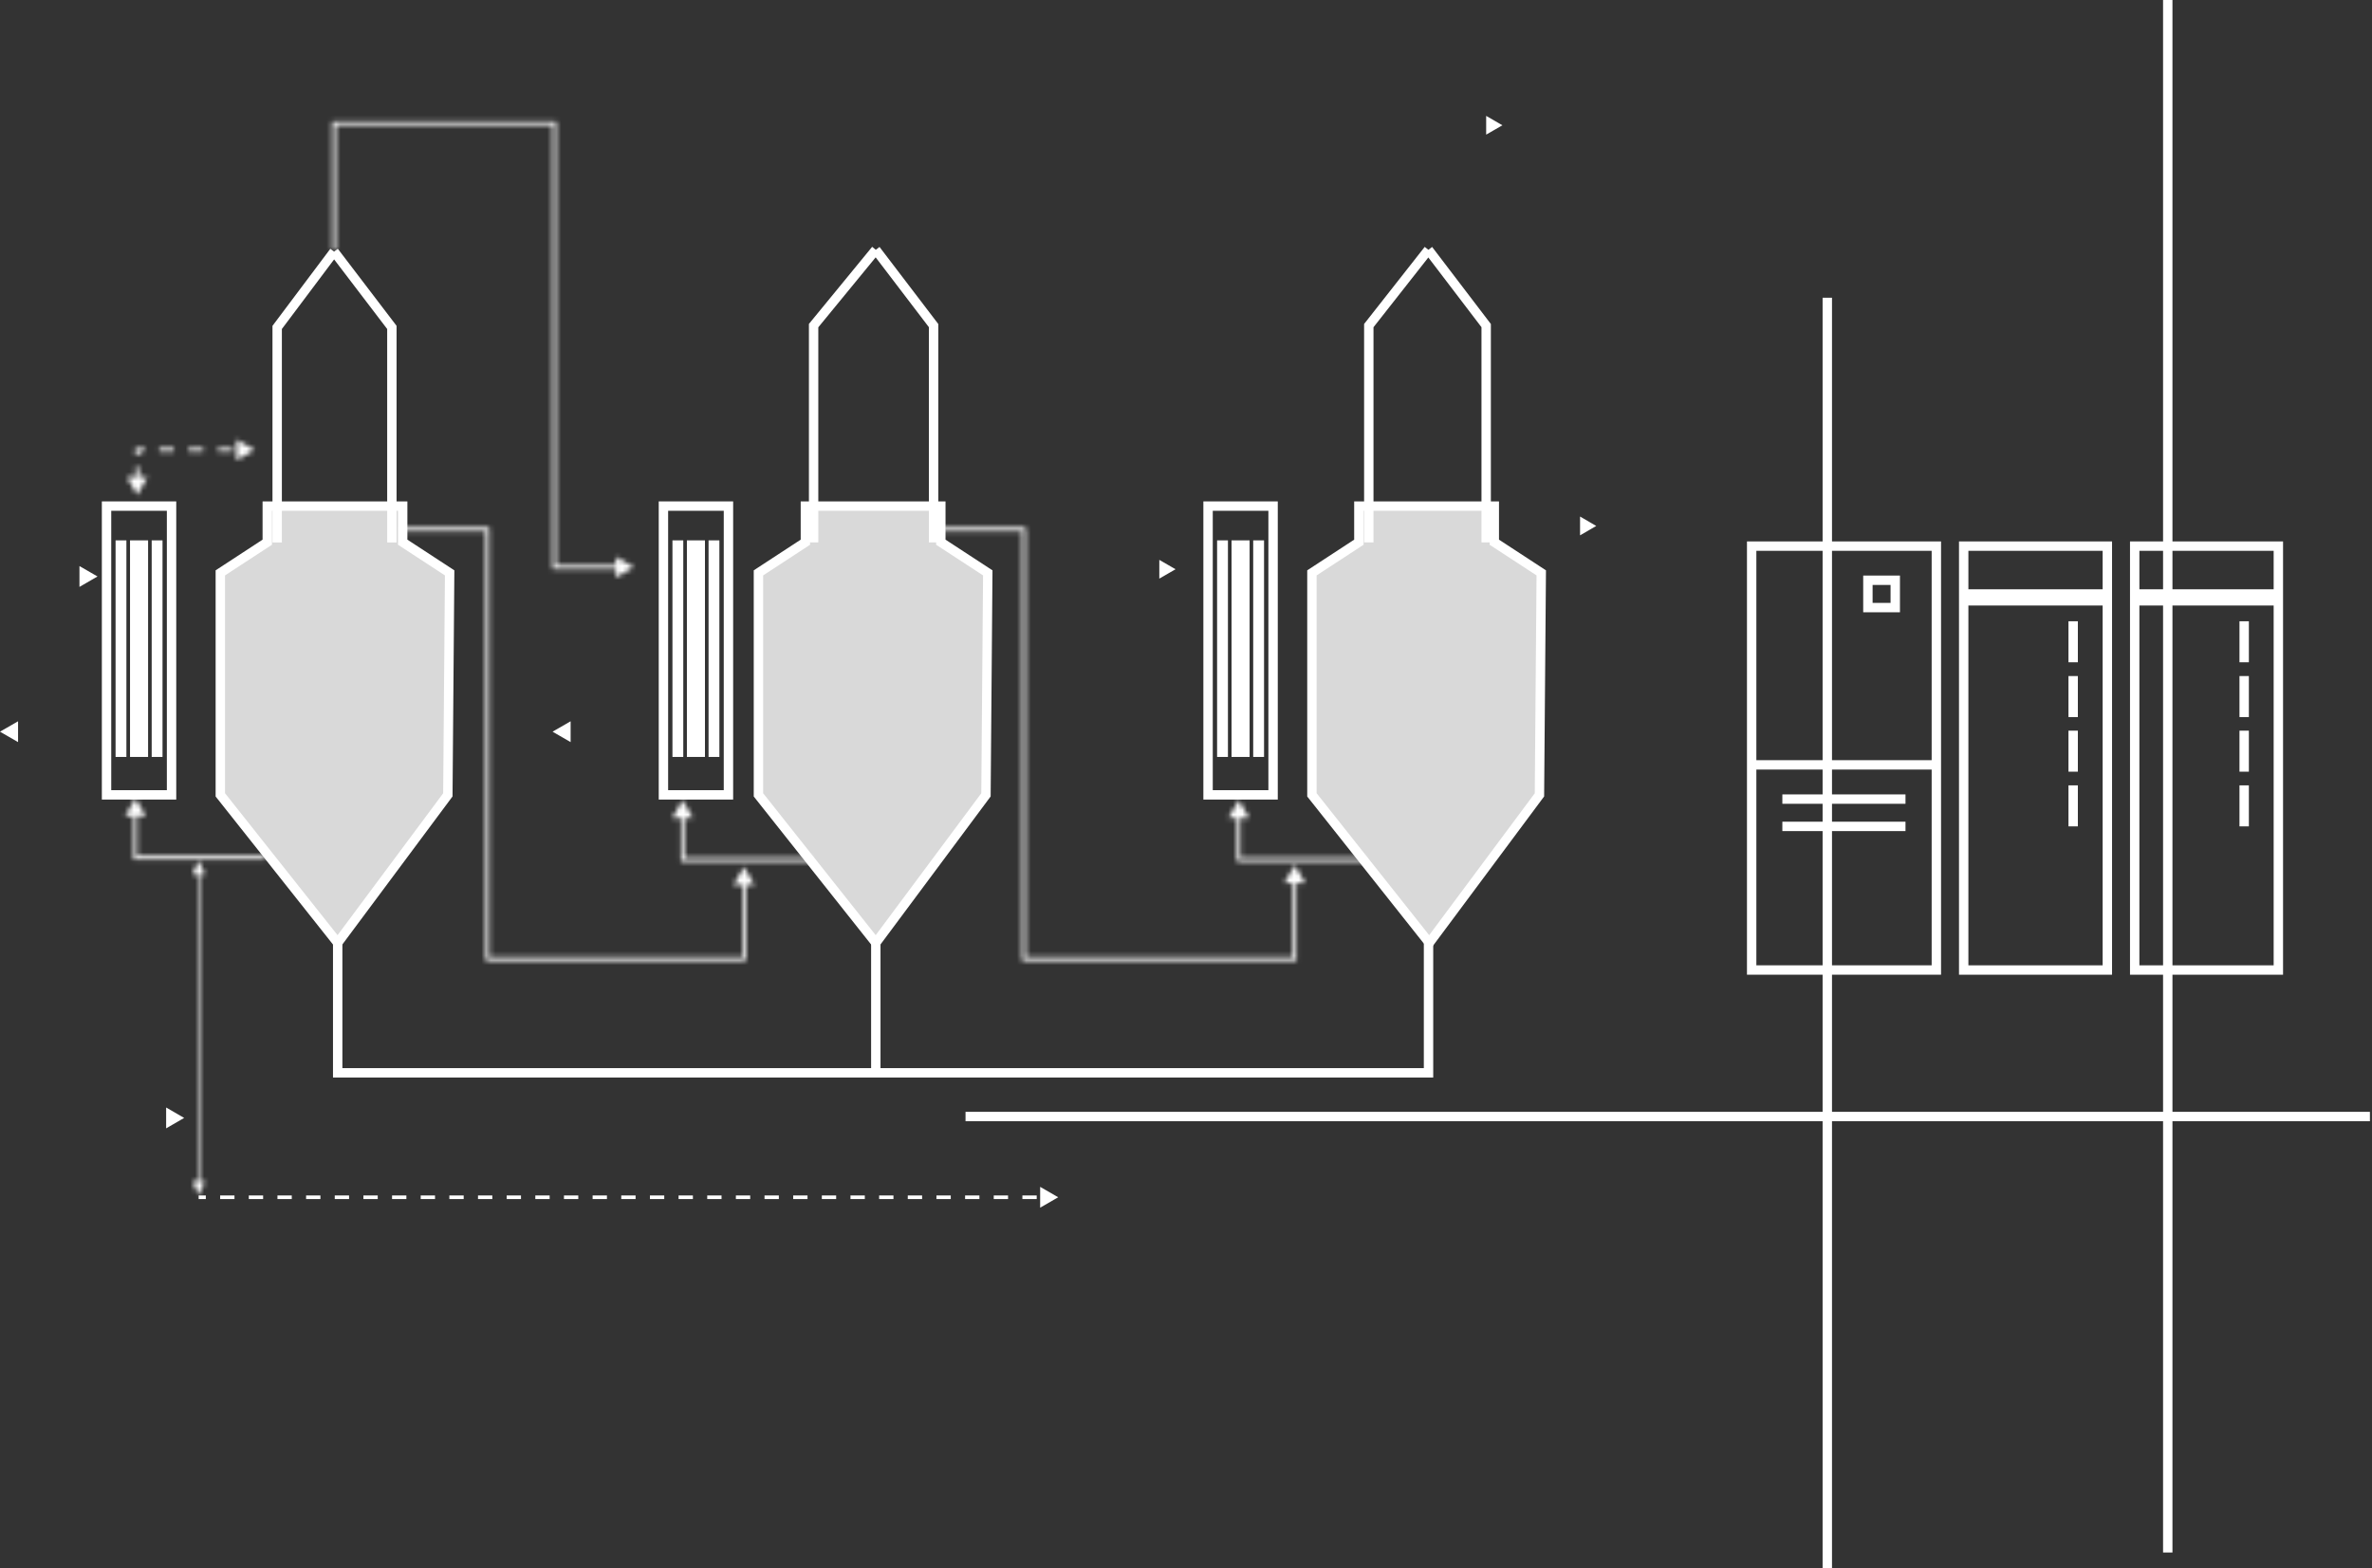<svg width="505" height="334" viewBox="0 0 505 334" fill="none" xmlns="http://www.w3.org/2000/svg">
<rect x="0" y="0" width="505" height="334" fill="#333333" stroke="none"/>
<path d="M205.562 237.764H504.555M461.517 0V330.605M389.034 63.402V334" stroke="white" stroke-width="2" stroke-miterlimit="10"/>
<path d="M441.378 167.242V175.976M441.378 155.595V164.329M441.378 143.966V152.702M441.378 132.3V141.034M477.785 167.242V175.976M477.785 155.595V164.329M477.785 143.966V152.702M477.785 132.3V141.034M379.466 175.981H405.68M379.466 170.167H405.68M372.188 162.88H411.511M418.071 116.297H448.656V126.489H418.071V116.297ZM418.071 127.944H448.656V206.566H418.071V127.944ZM454.478 116.297H485.063V126.489H454.478V116.297ZM454.478 127.944H485.063V206.566H454.478V127.944ZM397.677 123.564H403.501V129.386H397.677V123.564Z" stroke="white" stroke-width="2"/>
<path d="M372.93 116.297H412.251V206.563H372.93V116.297Z" stroke="white" stroke-width="2"/>
<path d="M225.294 254.957L221.449 252.738V257.176L225.294 254.957ZM42.293 255.34H43.818V254.572H42.293V255.34ZM46.87 255.34H49.92V254.572H46.87V255.34ZM52.969 255.34H56.019V254.572H52.969V255.34ZM59.069 255.34H62.119V254.572H59.069V255.34ZM65.168 255.34H68.218V254.572H65.168V255.34ZM71.268 255.34H74.318V254.572H71.268V255.34ZM77.37 255.34H80.419V254.572H77.37V255.34ZM83.469 255.34H86.519V254.572H83.469V255.34ZM89.569 255.34H92.618V254.572H89.569V255.34ZM95.668 255.34H98.718V254.572H95.668V255.34ZM101.768 255.34H104.817V254.572H101.768V255.34ZM107.869 255.34H110.919V254.572H107.869V255.34ZM113.969 255.34H117.019V254.572H113.969V255.34ZM120.068 255.34H123.118V254.572H120.068V255.34ZM126.168 255.34H129.218V254.572H126.168V255.34ZM132.267 255.34H135.317V254.572H132.267V255.34ZM138.369 255.34H141.419V254.572H138.369V255.34ZM144.469 255.34H147.518V254.572H144.469V255.34ZM150.568 255.34H153.618V254.572H150.568V255.34ZM156.668 255.34H159.717V254.572H156.668V255.34ZM162.767 255.34H165.819V254.572H162.767V255.34ZM168.869 255.34H171.919V254.572H168.869V255.34ZM174.969 255.34H178.018V254.572H174.969V255.34ZM181.068 255.34H184.118V254.572H181.068V255.34ZM187.167 255.34H190.217V254.572H187.167V255.34ZM193.267 255.34H196.319V254.572H193.267V255.34ZM199.369 255.34H202.419V254.572H199.369V255.34ZM205.468 255.34H208.518V254.572H205.468V255.34ZM211.568 255.34H214.618V254.572H211.568V255.34ZM217.667 255.34H220.717V254.572H217.667V255.34Z" fill="white"/>
<path d="M171.468 115.46V107.773H200.303V115.46L210.298 121.993L209.913 169.266L186.462 200.784L161.473 169.266V121.993L171.468 115.46Z" fill="#D9D9D9" stroke="white" stroke-width="2"/>
<path d="M289.304 115.46V107.773H318.139V115.46L328.134 121.993L327.749 169.266L304.298 200.784L279.309 169.266V121.993L289.304 115.46Z" fill="#D9D9D9" stroke="white" stroke-width="2"/>
<path d="M56.902 115.46V107.773H85.734V115.46L95.73 121.993L95.347 169.266L71.894 200.784L46.906 169.266V121.993L56.902 115.46Z" fill="#D9D9D9" stroke="white" stroke-width="2"/>
<path d="M22.684 107.773H36.524V169.268H22.684V107.773Z" stroke="white" stroke-width="2"/>
<path d="M24.605 115.07H26.912V161.19H24.605V115.07ZM27.683 115.07H31.528V161.19H27.683V115.07ZM32.294 115.07H34.601V161.19H32.294V115.07Z" fill="white"/>
<path d="M141.246 107.773H155.087V169.268H141.246V107.773Z" stroke="white" stroke-width="2"/>
<path d="M143.164 115.07H145.471V161.19H143.164V115.07ZM146.241 115.07H150.087V161.19H146.241V115.07ZM150.853 115.07H153.159V161.19H150.853V115.07Z" fill="white"/>
<path d="M257.199 107.773H271.04V169.268H257.199V107.773Z" stroke="white" stroke-width="2"/>
<path d="M259.121 115.07H261.428V161.19H259.121V115.07ZM262.196 115.07H266.041V161.19H262.196V115.07ZM266.81 115.07H269.116V161.19H266.81V115.07Z" fill="white"/>
<mask id="path-14-inside-1_2566_218" fill="white">
<path d="M28.837 182.671H28.452V183.054H28.837V182.671ZM28.837 169.987L26.617 173.832H31.056L28.837 169.987ZM56.516 182.286H28.837V183.054H56.516V182.286ZM29.22 182.671V173.446H28.452V182.671H29.22ZM145.323 183.054H144.941V183.439H145.323V183.054ZM145.323 170.372L143.106 174.214H147.543L145.323 170.372ZM173.005 182.671H145.323V183.439H173.005V182.671ZM145.709 183.054V173.832H144.941V183.054H145.709ZM263.736 183.054H263.351V183.439H263.736V183.054ZM263.736 170.372L261.517 174.214H265.956L263.736 170.372ZM290.395 182.671H263.736V183.439H291.006L290.395 182.671ZM264.119 183.054V173.832H263.351V183.054H264.119ZM54.209 95.811L50.364 98.03V93.592L54.209 95.811ZM29.22 95.811H28.837V95.426H29.22V95.811ZM29.22 105.418L27 101.576H31.439L29.22 105.418ZM28.837 101.815V99.412H29.605V101.815H28.837ZM28.837 97.012V95.811H29.605V97.012H28.837ZM29.22 95.426H30.781V96.194H29.22V95.426ZM33.907 95.426H37.03V96.194H33.907V95.426ZM40.153 95.426H43.276V96.194H40.153V95.426ZM46.399 95.426H49.525V96.194H46.399V95.426ZM103.803 112.722H104.189V112.337H103.803V112.722ZM103.803 204.194H103.42V204.577H103.803V204.194ZM158.396 204.194V204.577H158.781V204.194H158.396ZM158.396 184.592L156.176 188.436H160.616L158.396 184.592ZM85.734 113.105H103.803V112.337H85.734V113.105ZM103.42 112.722V204.194H104.189V112.722H103.42ZM103.803 204.577H158.396V203.809H103.803V204.577ZM158.781 204.194V188.049H158.011V204.192L158.781 204.194ZM217.985 112.722H218.371V112.337H217.985V112.722ZM217.985 204.194H217.6V204.577H217.985V204.194ZM275.653 204.194V204.577H276.038V204.194H275.653ZM275.653 184.207L273.434 188.051H277.873L275.653 184.207ZM200.461 113.105H217.985V112.337H200.461V113.105ZM217.6 112.722V204.194H218.371V112.722H217.6ZM217.985 204.577H275.653V203.809H217.985V204.577ZM276.038 204.194V187.666H275.268V204.194H276.038ZM71.125 26.244V25.859H70.74V26.244H71.125ZM118.027 26.244H118.412V25.859H118.027V26.244ZM118.027 120.791H117.642V121.176H118.027V120.791ZM134.943 120.791L131.1 118.572V123.012L134.943 120.791ZM71.508 53.148V26.244H70.74V53.148H71.508ZM71.125 26.63H118.027V25.859H71.125V26.63ZM117.642 26.244V120.791H118.412V26.244H117.642ZM118.027 121.176H131.483V120.408H118.027V121.176Z"/>
</mask>
<path d="M28.837 182.671H30.837V180.671H28.837V182.671ZM28.452 183.054H26.452V185.054H28.452V183.054ZM28.837 169.987L30.569 168.987L28.837 165.988L27.105 168.987L28.837 169.987ZM26.617 173.832L24.885 172.832L23.153 175.832H26.617V173.832ZM31.056 173.832V175.832H34.521L32.788 172.831L31.056 173.832ZM56.516 182.286H58.516V180.286H56.516V182.286ZM28.837 182.286V180.286H26.837V182.286H28.837ZM56.516 183.054V185.054H58.516V183.054H56.516ZM29.22 182.671V184.671H31.22V182.671H29.22ZM29.22 173.446H31.22V171.446H29.22V173.446ZM28.452 173.446V171.446H26.452V173.446H28.452ZM145.323 183.054H147.323V181.054H145.323V183.054ZM144.941 183.439H142.941V185.439H144.941V183.439ZM145.323 170.372L147.055 169.372L145.323 166.373L143.591 169.373L145.323 170.372ZM143.106 174.214L141.374 173.215L139.643 176.214H143.106V174.214ZM147.543 174.214V176.214H151.008L149.275 173.214L147.543 174.214ZM173.005 182.671H175.005V180.671H173.005V182.671ZM145.323 182.671V180.671H143.323V182.671H145.323ZM173.005 183.439V185.439H175.005V183.439H173.005ZM145.709 183.054V185.054H147.709V183.054H145.709ZM145.709 173.832H147.709V171.832H145.709V173.832ZM144.941 173.832V171.832H142.941V173.832H144.941ZM263.736 183.054H265.736V181.054H263.736V183.054ZM263.351 183.439H261.351V185.439H263.351V183.439ZM263.736 170.372L265.468 169.372L263.736 166.374L262.005 169.372L263.736 170.372ZM261.517 174.214L259.785 173.214L258.051 176.214H261.517V174.214ZM265.956 174.214V176.214H269.421L267.688 173.214L265.956 174.214ZM290.395 182.671L291.961 181.426L291.36 180.671H290.395V182.671ZM263.736 182.671V180.671H261.736V182.671H263.736ZM291.006 183.439V185.439H295.151L292.571 182.194L291.006 183.439ZM264.119 183.054V185.054H266.119V183.054H264.119ZM264.119 173.832H266.119V171.832H264.119V173.832ZM263.351 173.832V171.832H261.351V173.832H263.351ZM54.209 95.811L55.209 97.543L58.211 95.811L55.209 94.079L54.209 95.811ZM50.364 98.03H48.364V101.493L51.364 99.762L50.364 98.03ZM50.364 93.592L51.364 91.86L48.364 90.129V93.592H50.364ZM29.22 95.811V97.811H31.22V95.811H29.22ZM28.837 95.426V93.426H26.837V95.426H28.837ZM29.22 105.418L27.488 106.419L29.22 109.416L30.951 106.419L29.22 105.418ZM27 101.576V99.576H23.535L25.268 102.577L27 101.576ZM31.439 101.576L33.171 102.577L34.905 99.576H31.439V101.576ZM28.837 101.815H26.837V103.815H28.837V101.815ZM28.837 99.412V97.412H26.837V99.412H28.837ZM29.605 99.412H31.605V97.412H29.605V99.412ZM29.605 101.815V103.815H31.605V101.815H29.605ZM28.837 97.012H26.837V99.012H28.837V97.012ZM29.605 95.811H31.605V93.811H29.605V95.811ZM29.605 97.012V99.012H31.605V97.012H29.605ZM30.781 95.426H32.781V93.426H30.781V95.426ZM30.781 96.194V98.194H32.781V96.194H30.781ZM29.22 96.194H27.22V98.194H29.22V96.194ZM33.907 95.426V93.426H31.907V95.426H33.907ZM37.03 95.426H39.03V93.426H37.03V95.426ZM37.03 96.194V98.194H39.03V96.194H37.03ZM33.907 96.194H31.907V98.194H33.907V96.194ZM40.153 95.426V93.426H38.153V95.426H40.153ZM43.276 95.426H45.276V93.426H43.276V95.426ZM43.276 96.194V98.194H45.276V96.194H43.276ZM40.153 96.194H38.153V98.194H40.153V96.194ZM46.399 95.426V93.426H44.399V95.426H46.399ZM49.525 95.426H51.525V93.426H49.525V95.426ZM49.525 96.194V98.194H51.525V96.194H49.525ZM46.399 96.194H44.399V98.194H46.399V96.194ZM103.803 112.722H101.803V114.722H103.803V112.722ZM104.189 112.337H106.189V110.337H104.189V112.337ZM103.803 204.194H105.803V202.194H103.803V204.194ZM103.42 204.577H101.42V206.577H103.42V204.577ZM158.396 204.194V202.194H156.396V204.194H158.396ZM158.781 204.577V206.577H160.781V204.577H158.781ZM158.396 184.592L160.128 183.592L158.396 180.592L156.664 183.592L158.396 184.592ZM156.176 188.436L154.444 187.436L152.712 190.436H156.176V188.436ZM160.616 188.436V190.436H164.08L162.348 187.436L160.616 188.436ZM85.734 113.105H83.734V115.105H85.734V113.105ZM103.803 113.105V115.105H105.803V113.105H103.803ZM85.734 112.337V110.337H83.734V112.337H85.734ZM103.42 112.722V110.722H101.42V112.722H103.42ZM104.189 204.194V206.194H106.189V204.194H104.189ZM158.396 203.809H160.396V201.809H158.396V203.809ZM103.803 203.809V201.809H101.803V203.809H103.803ZM158.781 188.049H160.781V186.049H158.781V188.049ZM158.011 188.049V186.049H156.011V188.049H158.011ZM158.011 204.192H156.011V206.186L158.005 206.192L158.011 204.192ZM217.985 112.722H215.985V114.722H217.985V112.722ZM218.371 112.337H220.371V110.337H218.371V112.337ZM217.985 204.194H219.985V202.194H217.985V204.194ZM217.6 204.577H215.6V206.577H217.6V204.577ZM275.653 204.194V202.194H273.653V204.194H275.653ZM276.038 204.577V206.577H278.038V204.577H276.038ZM275.653 184.207L277.385 183.207L275.653 180.207L273.921 183.207L275.653 184.207ZM273.434 188.051L271.702 187.051L269.969 190.051H273.434V188.051ZM277.873 188.051V190.051H281.337L279.605 187.051L277.873 188.051ZM200.461 113.105H198.461V115.105H200.461V113.105ZM217.985 113.105V115.105H219.985V113.105H217.985ZM200.461 112.337V110.337H198.461V112.337H200.461ZM217.6 112.722V110.722H215.6V112.722H217.6ZM218.371 204.194V206.194H220.371V204.194H218.371ZM275.653 203.809H277.653V201.809H275.653V203.809ZM217.985 203.809V201.809H215.985V203.809H217.985ZM276.038 187.666H278.038V185.666H276.038V187.666ZM275.268 187.666V185.666H273.268V187.666H275.268ZM275.268 204.194H273.268V206.194H275.268V204.194ZM71.125 26.244V28.244H73.125V26.244H71.125ZM70.74 25.859V23.859H68.74V25.859H70.74ZM118.027 26.244H116.027V28.244H118.027V26.244ZM118.412 25.859H120.412V23.859H118.412V25.859ZM118.027 120.791H120.027V118.791H118.027V120.791ZM117.642 121.176H115.642V123.176H117.642V121.176ZM134.943 120.791L135.944 122.522L138.941 120.79L135.943 119.059L134.943 120.791ZM131.1 118.572L132.1 116.84L129.1 115.108V118.572H131.1ZM131.1 123.012H129.1V126.478L132.101 124.744L131.1 123.012ZM71.508 53.148V55.148H73.508V53.148H71.508ZM71.508 26.244H73.508V24.244H71.508V26.244ZM70.74 53.148H68.74V55.148H70.74V53.148ZM71.125 26.63H69.125V28.63H71.125V26.63ZM118.027 26.63V28.63H120.027V26.63H118.027ZM117.642 26.244V24.244H115.642V26.244H117.642ZM118.412 120.791V122.791H120.412V120.791H118.412ZM131.483 121.176V123.176H133.483V121.176H131.483ZM131.483 120.408H133.483V118.408H131.483V120.408ZM118.027 120.408V118.408H116.027V120.408H118.027ZM28.837 182.671V180.671H28.452V182.671V184.671H28.837V182.671ZM28.452 182.671H26.452V183.054H28.452H30.452V182.671H28.452ZM28.452 183.054V185.054H28.837V183.054V181.054H28.452V183.054ZM28.837 183.054H30.837V182.671H28.837H26.837V183.054H28.837ZM28.837 169.987L27.105 168.987L24.885 172.832L26.617 173.832L28.349 174.832L30.569 170.987L28.837 169.987ZM26.617 173.832V175.832H31.056V173.832V171.832H26.617V173.832ZM31.056 173.832L32.788 172.831L30.569 168.987L28.837 169.987L27.105 170.987L29.325 174.832L31.056 173.832ZM56.516 182.286V180.286H28.837V182.286V184.286H56.516V182.286ZM28.837 182.286H26.837V183.054H28.837H30.837V182.286H28.837ZM28.837 183.054V185.054H56.516V183.054V181.054H28.837V183.054ZM56.516 183.054H58.516V182.286H56.516H54.516V183.054H56.516ZM29.22 182.671H31.22V173.446H29.22H27.22V182.671H29.22ZM29.22 173.446V171.446H28.452V173.446V175.446H29.22V173.446ZM28.452 173.446H26.452V182.671H28.452H30.452V173.446H28.452ZM28.452 182.671V184.671H29.22V182.671V180.671H28.452V182.671ZM145.323 183.054V181.054H144.941V183.054V185.054H145.323V183.054ZM144.941 183.054H142.941V183.439H144.941H146.941V183.054H144.941ZM144.941 183.439V185.439H145.323V183.439V181.439H144.941V183.439ZM145.323 183.439H147.323V183.054H145.323H143.323V183.439H145.323ZM145.323 170.372L143.591 169.373L141.374 173.215L143.106 174.214L144.838 175.214L147.056 171.372L145.323 170.372ZM143.106 174.214V176.214H147.543V174.214V172.214H143.106V174.214ZM147.543 174.214L149.275 173.214L147.055 169.372L145.323 170.372L143.592 171.373L145.811 175.215L147.543 174.214ZM173.005 182.671V180.671H145.323V182.671V184.671H173.005V182.671ZM145.323 182.671H143.323V183.439H145.323H147.323V182.671H145.323ZM145.323 183.439V185.439H173.005V183.439V181.439H145.323V183.439ZM173.005 183.439H175.005V182.671H173.005H171.005V183.439H173.005ZM145.709 183.054H147.709V173.832H145.709H143.709V183.054H145.709ZM145.709 173.832V171.832H144.941V173.832V175.832H145.709V173.832ZM144.941 173.832H142.941V183.054H144.941H146.941V173.832H144.941ZM144.941 183.054V185.054H145.709V183.054V181.054H144.941V183.054ZM263.736 183.054V181.054H263.351V183.054V185.054H263.736V183.054ZM263.351 183.054H261.351V183.439H263.351H265.351V183.054H263.351ZM263.351 183.439V185.439H263.736V183.439V181.439H263.351V183.439ZM263.736 183.439H265.736V183.054H263.736H261.736V183.439H263.736ZM263.736 170.372L262.005 169.372L259.785 173.214L261.517 174.214L263.248 175.215L265.468 171.373L263.736 170.372ZM261.517 174.214V176.214H265.956V174.214V172.214H261.517V174.214ZM265.956 174.214L267.688 173.214L265.468 169.372L263.736 170.372L262.005 171.373L264.224 175.215L265.956 174.214ZM290.395 182.671V180.671H263.736V182.671V184.671H290.395V182.671ZM263.736 182.671H261.736V183.439H263.736H265.736V182.671H263.736ZM263.736 183.439V185.439H291.006V183.439V181.439H263.736V183.439ZM291.006 183.439L292.571 182.194L291.961 181.426L290.395 182.671L288.83 183.916L289.44 184.683L291.006 183.439ZM264.119 183.054H266.119V173.832H264.119H262.119V183.054H264.119ZM264.119 173.832V171.832H263.351V173.832V175.832H264.119V173.832ZM263.351 173.832H261.351V183.054H263.351H265.351V173.832H263.351ZM263.351 183.054V185.054H264.119V183.054V181.054H263.351V183.054ZM54.209 95.811L53.21 94.079L49.364 96.298L50.364 98.03L51.364 99.762L55.209 97.543L54.209 95.811ZM50.364 98.03H52.364V93.592H50.364H48.364V98.03H50.364ZM50.364 93.592L49.364 95.324L53.21 97.543L54.209 95.811L55.209 94.079L51.364 91.86L50.364 93.592ZM29.22 95.811V93.811H28.837V95.811V97.811H29.22V95.811ZM28.837 95.811H30.837V95.426H28.837H26.837V95.811H28.837ZM28.837 95.426V97.426H29.22V95.426V93.426H28.837V95.426ZM29.22 95.426H27.22V95.811H29.22H31.22V95.426H29.22ZM29.22 105.418L30.951 104.418L28.732 100.576L27 101.576L25.268 102.577L27.488 106.419L29.22 105.418ZM27 101.576V103.576H31.439V101.576V99.576H27V101.576ZM31.439 101.576L29.708 100.576L27.488 104.418L29.22 105.418L30.951 106.419L33.171 102.577L31.439 101.576ZM28.837 101.815H30.837V99.412H28.837H26.837V101.815H28.837ZM28.837 99.412V101.412H29.605V99.412V97.412H28.837V99.412ZM29.605 99.412H27.605V101.815H29.605H31.605V99.412H29.605ZM29.605 101.815V99.815H28.837V101.815V103.815H29.605V101.815ZM28.837 97.012H30.837V95.811H28.837H26.837V97.012H28.837ZM28.837 95.811V97.811H29.605V95.811V93.811H28.837V95.811ZM29.605 95.811H27.605V97.012H29.605H31.605V95.811H29.605ZM29.605 97.012V95.012H28.837V97.012V99.012H29.605V97.012ZM29.22 95.426V97.426H30.781V95.426V93.426H29.22V95.426ZM30.781 95.426H28.781V96.194H30.781H32.781V95.426H30.781ZM30.781 96.194V94.194H29.22V96.194V98.194H30.781V96.194ZM29.22 96.194H31.22V95.426H29.22H27.22V96.194H29.22ZM33.907 95.426V97.426H37.03V95.426V93.426H33.907V95.426ZM37.03 95.426H35.03V96.194H37.03H39.03V95.426H37.03ZM37.03 96.194V94.194H33.907V96.194V98.194H37.03V96.194ZM33.907 96.194H35.907V95.426H33.907H31.907V96.194H33.907ZM40.153 95.426V97.426H43.276V95.426V93.426H40.153V95.426ZM43.276 95.426H41.276V96.194H43.276H45.276V95.426H43.276ZM43.276 96.194V94.194H40.153V96.194V98.194H43.276V96.194ZM40.153 96.194H42.153V95.426H40.153H38.153V96.194H40.153ZM46.399 95.426V97.426H49.525V95.426V93.426H46.399V95.426ZM49.525 95.426H47.525V96.194H49.525H51.525V95.426H49.525ZM49.525 96.194V94.194H46.399V96.194V98.194H49.525V96.194ZM46.399 96.194H48.399V95.426H46.399H44.399V96.194H46.399ZM103.803 112.722V114.722H104.189V112.722V110.722H103.803V112.722ZM104.189 112.722H106.189V112.337H104.189H102.189V112.722H104.189ZM104.189 112.337V110.337H103.803V112.337V114.337H104.189V112.337ZM103.803 112.337H101.803V112.722H103.803H105.803V112.337H103.803ZM103.803 204.194V202.194H103.42V204.194V206.194H103.803V204.194ZM103.42 204.194H101.42V204.577H103.42H105.42V204.194H103.42ZM103.42 204.577V206.577H103.803V204.577V202.577H103.42V204.577ZM103.803 204.577H105.803V204.194H103.803H101.803V204.577H103.803ZM158.396 204.194H156.396V204.577H158.396H160.396V204.194H158.396ZM158.396 204.577V206.577H158.781V204.577V202.577H158.396V204.577ZM158.781 204.577H160.781V204.194H158.781H156.781V204.577H158.781ZM158.781 204.194V202.194H158.396V204.194V206.194H158.781V204.194ZM158.396 184.592L156.664 183.592L154.444 187.436L156.176 188.436L157.908 189.436L160.128 185.592L158.396 184.592ZM156.176 188.436V190.436H160.616V188.436V186.436H156.176V188.436ZM160.616 188.436L162.348 187.436L160.128 183.592L158.396 184.592L156.664 185.592L158.884 189.436L160.616 188.436ZM85.734 113.105V115.105H103.803V113.105V111.105H85.734V113.105ZM103.803 113.105H105.803V112.337H103.803H101.803V113.105H103.803ZM103.803 112.337V110.337H85.734V112.337V114.337H103.803V112.337ZM85.734 112.337H83.734V113.105H85.734H87.734V112.337H85.734ZM103.42 112.722H101.42V204.194H103.42H105.42V112.722H103.42ZM103.42 204.194V206.194H104.189V204.194V202.194H103.42V204.194ZM104.189 204.194H106.189V112.722H104.189H102.189V204.194H104.189ZM104.189 112.722V110.722H103.42V112.722V114.722H104.189V112.722ZM103.803 204.577V206.577H158.396V204.577V202.577H103.803V204.577ZM158.396 204.577H160.396V203.809H158.396H156.396V204.577H158.396ZM158.396 203.809V201.809H103.803V203.809V205.809H158.396V203.809ZM103.803 203.809H101.803V204.577H103.803H105.803V203.809H103.803ZM158.781 204.194H160.781V188.049H158.781H156.781V204.194H158.781ZM158.781 188.049V186.049H158.011V188.049V190.049H158.781V188.049ZM158.011 188.049H156.011V204.192H158.011H160.011V188.049H158.011ZM158.011 204.192L158.005 206.192L158.775 206.194L158.781 204.194L158.787 202.194L158.017 202.192L158.011 204.192ZM217.985 112.722V114.722H218.371V112.722V110.722H217.985V112.722ZM218.371 112.722H220.371V112.337H218.371H216.371V112.722H218.371ZM218.371 112.337V110.337H217.985V112.337V114.337H218.371V112.337ZM217.985 112.337H215.985V112.722H217.985H219.985V112.337H217.985ZM217.985 204.194V202.194H217.6V204.194V206.194H217.985V204.194ZM217.6 204.194H215.6V204.577H217.6H219.6V204.194H217.6ZM217.6 204.577V206.577H217.985V204.577V202.577H217.6V204.577ZM217.985 204.577H219.985V204.194H217.985H215.985V204.577H217.985ZM275.653 204.194H273.653V204.577H275.653H277.653V204.194H275.653ZM275.653 204.577V206.577H276.038V204.577V202.577H275.653V204.577ZM276.038 204.577H278.038V204.194H276.038H274.038V204.577H276.038ZM276.038 204.194V202.194H275.653V204.194V206.194H276.038V204.194ZM275.653 184.207L273.921 183.207L271.702 187.051L273.434 188.051L275.166 189.051L277.385 185.207L275.653 184.207ZM273.434 188.051V190.051H277.873V188.051V186.051H273.434V188.051ZM277.873 188.051L279.605 187.051L277.385 183.207L275.653 184.207L273.921 185.207L276.141 189.051L277.873 188.051ZM200.461 113.105V115.105H217.985V113.105V111.105H200.461V113.105ZM217.985 113.105H219.985V112.337H217.985H215.985V113.105H217.985ZM217.985 112.337V110.337H200.461V112.337V114.337H217.985V112.337ZM200.461 112.337H198.461V113.105H200.461H202.461V112.337H200.461ZM217.6 112.722H215.6V204.194H217.6H219.6V112.722H217.6ZM217.6 204.194V206.194H218.371V204.194V202.194H217.6V204.194ZM218.371 204.194H220.371V112.722H218.371H216.371V204.194H218.371ZM218.371 112.722V110.722H217.6V112.722V114.722H218.371V112.722ZM217.985 204.577V206.577H275.653V204.577V202.577H217.985V204.577ZM275.653 204.577H277.653V203.809H275.653H273.653V204.577H275.653ZM275.653 203.809V201.809H217.985V203.809V205.809H275.653V203.809ZM217.985 203.809H215.985V204.577H217.985H219.985V203.809H217.985ZM276.038 204.194H278.038V187.666H276.038H274.038V204.194H276.038ZM276.038 187.666V185.666H275.268V187.666V189.666H276.038V187.666ZM275.268 187.666H273.268V204.194H275.268H277.268V187.666H275.268ZM275.268 204.194V206.194H276.038V204.194V202.194H275.268V204.194ZM71.125 26.244H73.125V25.859H71.125H69.125V26.244H71.125ZM71.125 25.859V23.859H70.74V25.859V27.859H71.125V25.859ZM70.74 25.859H68.74V26.244H70.74H72.74V25.859H70.74ZM70.74 26.244V28.244H71.125V26.244V24.244H70.74V26.244ZM118.027 26.244V28.244H118.412V26.244V24.244H118.027V26.244ZM118.412 26.244H120.412V25.859H118.412H116.412V26.244H118.412ZM118.412 25.859V23.859H118.027V25.859V27.859H118.412V25.859ZM118.027 25.859H116.027V26.244H118.027H120.027V25.859H118.027ZM118.027 120.791V118.791H117.642V120.791V122.791H118.027V120.791ZM117.642 120.791H115.642V121.176H117.642H119.642V120.791H117.642ZM117.642 121.176V123.176H118.027V121.176V119.176H117.642V121.176ZM118.027 121.176H120.027V120.791H118.027H116.027V121.176H118.027ZM134.943 120.791L135.943 119.059L132.1 116.84L131.1 118.572L130.1 120.304L133.943 122.523L134.943 120.791ZM131.1 118.572H129.1V123.012H131.1H133.1V118.572H131.1ZM131.1 123.012L132.101 124.744L135.944 122.522L134.943 120.791L133.942 119.059L130.099 121.281L131.1 123.012ZM71.508 53.148H73.508V26.244H71.508H69.508V53.148H71.508ZM71.508 26.244V24.244H70.74V26.244V28.244H71.508V26.244ZM70.74 26.244H68.74V53.148H70.74H72.74V26.244H70.74ZM70.74 53.148V55.148H71.508V53.148V51.148H70.74V53.148ZM71.125 26.63V28.63H118.027V26.63V24.63H71.125V26.63ZM118.027 26.63H120.027V25.859H118.027H116.027V26.63H118.027ZM118.027 25.859V23.859H71.125V25.859V27.859H118.027V25.859ZM71.125 25.859H69.125V26.63H71.125H73.125V25.859H71.125ZM117.642 26.244H115.642V120.791H117.642H119.642V26.244H117.642ZM117.642 120.791V122.791H118.412V120.791V118.791H117.642V120.791ZM118.412 120.791H120.412V26.244H118.412H116.412V120.791H118.412ZM118.412 26.244V24.244H117.642V26.244V28.244H118.412V26.244ZM118.027 121.176V123.176H131.483V121.176V119.176H118.027V121.176ZM131.483 121.176H133.483V120.408H131.483H129.483V121.176H131.483ZM131.483 120.408V118.408H118.027V120.408V122.408H131.483V120.408ZM118.027 120.408H116.027V121.176H118.027H120.027V120.408H118.027Z" fill="white" mask="url(#path-14-inside-1_2566_218)"/>
<path d="M71.127 53.582L59.012 69.723V115.511M71.127 53.582L83.43 69.723L83.43 115.511" stroke="white" stroke-width="2"/>
<path d="M317.865 26.676L317.406 26.94V26.41L317.865 26.676Z" stroke="white" stroke-width="2"/>
<path d="M304.105 53.195L291.418 69.338V115.509M304.105 53.195L316.408 69.338V115.509" stroke="white" stroke-width="2"/>
<path d="M248.275 121.22L247.817 121.484V120.955L248.275 121.22Z" fill="white" stroke="white" stroke-width="2"/>
<path d="M186.458 53.195L173.219 69.338V115.509M186.458 53.195L198.763 69.338V115.509" stroke="white" stroke-width="2"/>
<path d="M37.213 238.062L36.37 238.549V237.574L37.213 238.062ZM2.846 156.301L2.001 155.813L2.846 155.326V156.301ZM120.487 156.301L119.643 155.813L120.487 155.326V156.301ZM18.761 122.761L17.916 123.249V122.273L18.761 122.761ZM337.854 112L337.395 112.266V111.734L337.854 112Z" stroke="white" stroke-width="2"/>
<mask id="path-22-inside-2_2566_218" fill="white">
<path d="M42.307 183.219L40.953 186.24H43.662L42.307 183.219ZM42.307 254.544L43.662 251.521H40.953L42.307 254.544ZM42.074 185.937V251.824H42.542V185.939L42.074 185.937Z"/>
</mask>
<path d="M42.307 183.219L44.132 182.401L42.307 178.329L40.482 182.401L42.307 183.219ZM40.953 186.24L39.128 185.422L37.865 188.24H40.953V186.24ZM43.662 186.24V188.24H46.75L45.487 185.422L43.662 186.24ZM42.307 254.544L40.482 255.362L42.307 259.436L44.133 255.362L42.307 254.544ZM43.662 251.521L45.487 252.339L46.749 249.521H43.662V251.521ZM40.953 251.521V249.521H37.866L39.128 252.339L40.953 251.521ZM42.074 185.937L42.081 183.937L40.074 183.929V185.937H42.074ZM42.074 251.824H40.074V253.824H42.074V251.824ZM42.542 251.824V253.824H44.542V251.824H42.542ZM42.542 185.939H44.542V183.947L42.55 183.939L42.542 185.939ZM42.307 183.219L40.482 182.401L39.128 185.422L40.953 186.24L42.778 187.058L44.132 184.037L42.307 183.219ZM40.953 186.24V188.24H43.662V186.24V184.24H40.953V186.24ZM43.662 186.24L45.487 185.422L44.132 182.401L42.307 183.219L40.482 184.037L41.837 187.058L43.662 186.24ZM42.307 254.544L44.133 255.362L45.487 252.339L43.662 251.521L41.837 250.704L40.482 253.727L42.307 254.544ZM43.662 251.521V249.521H40.953V251.521V253.521H43.662V251.521ZM40.953 251.521L39.128 252.339L40.482 255.362L42.307 254.544L44.133 253.727L42.778 250.704L40.953 251.521ZM42.074 185.937H40.074V251.824H42.074H44.074V185.937H42.074ZM42.074 251.824V253.824H42.542V251.824V249.824H42.074V251.824ZM42.542 251.824H44.542V185.939H42.542H40.542V251.824H42.542ZM42.542 185.939L42.55 183.939L42.081 183.937L42.074 185.937L42.066 187.937L42.535 187.939L42.542 185.939Z" fill="white" mask="url(#path-22-inside-2_2566_218)"/>
<path d="M71.894 200.398V228.457H304.134V200.832M186.46 200.398V228.457" stroke="white" stroke-width="2"/>
</svg>
